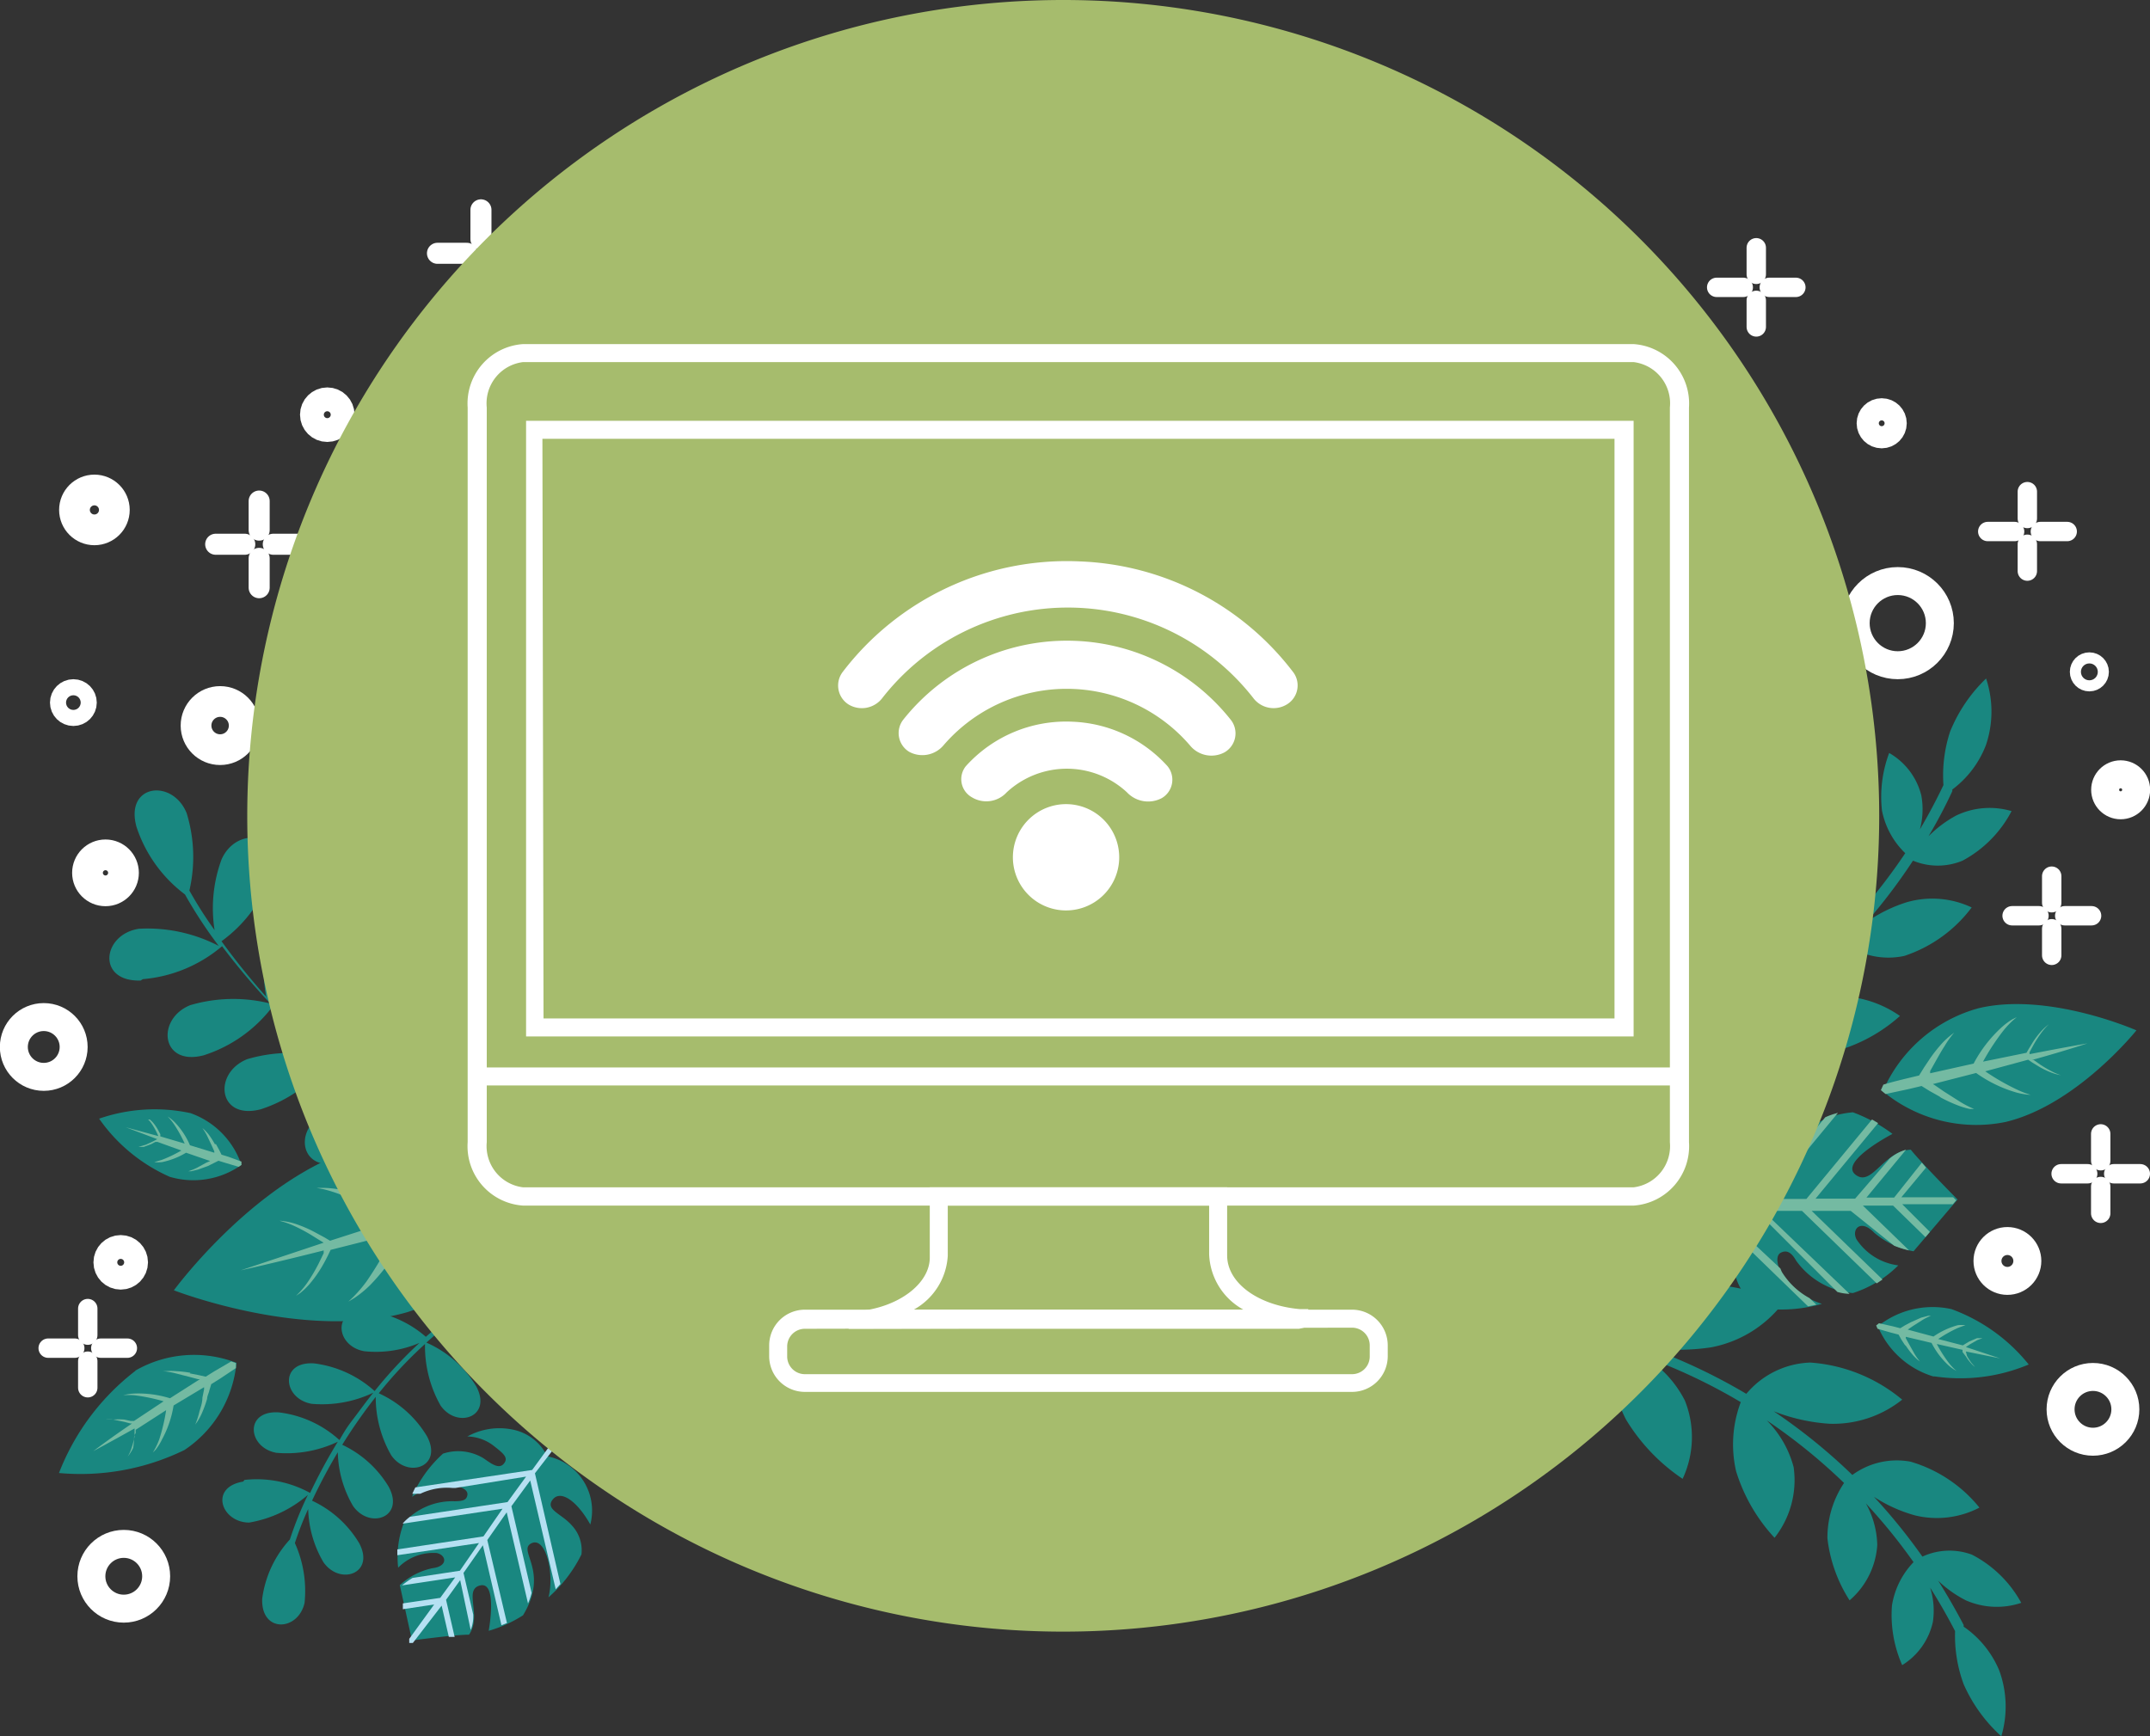 <svg xmlns="http://www.w3.org/2000/svg" viewBox="0 0 77.65 62.71"><rect x="0" y="0" width="77.65" height="62.71" fill="#333333" stroke="none"/><defs><style>.cls-1{fill:#198780;}.cls-2{fill:#b5e0f2;}.cls-3{fill:#74baa2;}.cls-4,.cls-5,.cls-6,.cls-7,.cls-9{fill:none;}.cls-4,.cls-5,.cls-6,.cls-7{stroke:#fff;stroke-miterlimit:10;}.cls-4{stroke-width:1.11px;}.cls-5,.cls-6{stroke-linecap:round;}.cls-5{stroke-width:0.7px;}.cls-6{stroke-width:0.76px;}.cls-7{stroke-width:1.01px;}.cls-8{fill:#a6bc6d;}.cls-10{fill:#fff;}</style></defs><title>Vulnerabilidad digital</title><g id="Capa_1" data-name="Capa 1"><path class="cls-1" d="M5.08,35.42c-1.6.05-1.39-1.67-.06-1.87a5.58,5.58,0,0,1,2.88.62,16.42,16.42,0,0,1-1.22-1.86,5,5,0,0,1-1.75-2.44c-.43-1.55,1.3-1.75,1.81-.5a5.38,5.38,0,0,1,.1,2.8,15.32,15.32,0,0,0,.91,1.43A5.1,5.1,0,0,1,8,31.05c.54-1.23,2.26-1,1.79.55A5,5,0,0,1,8,34a25.21,25.21,0,0,0,1.61,2,5.13,5.13,0,0,1,.2-2.58c.54-1.23,2.26-1,1.79.55a5,5,0,0,1-1.72,2.33,24.32,24.32,0,0,0,2,1.87A5.38,5.38,0,0,1,12,35.29c.54-1.23,2.26-1,1.79.55A5,5,0,0,1,12,38.22,19.64,19.64,0,0,0,14.57,40a5.57,5.57,0,0,1,.14-2.94c.54-1.23,2.26-1,1.79.55a5.05,5.05,0,0,1-1.86,2.44,14.79,14.79,0,0,0,3,1.33,5.65,5.65,0,0,1,.13-3c.54-1.23,2.26-1,1.79.55a5.07,5.07,0,0,1-1.89,2.45,12,12,0,0,0,2,.45.1.1,0,0,1,0,.2h0a12.27,12.27,0,0,1-2-.45,5,5,0,0,1-2,2.2c-1.43.73-2-.92-.85-1.67a5.14,5.14,0,0,1,2.52-.66,15.21,15.21,0,0,1-2.57-1.18,5,5,0,0,1-2.45,1.72c-1.55.41-1.74-1.31-.49-1.81a5.11,5.11,0,0,1,2.57-.12,20.09,20.09,0,0,1-2.48-1.78,5.06,5.06,0,0,1-2.5,1.79c-1.55.41-1.74-1.31-.49-1.81a5.52,5.52,0,0,1,2.9-.06c-.44-.37-.84-.74-1.21-1.09s-.52-.51-.76-.77a5.05,5.05,0,0,1-2.5,1.78c-1.55.41-1.73-1.31-.49-1.81a5.5,5.5,0,0,1,2.89-.06v0a25.3,25.3,0,0,1-1.74-2.07,5.07,5.07,0,0,1-2.86,1.19"/><path class="cls-1" d="M8.78,53.52C7.54,53.73,8,55,9,55A4.36,4.36,0,0,0,11.12,54a12.78,12.78,0,0,0-.65,1.61,3.92,3.92,0,0,0-1,2.14C9.42,59,10.77,58.93,11,57.9a4.21,4.21,0,0,0-.35-2.16,12,12,0,0,1,.48-1.23,4,4,0,0,0,.55,1.92c.6.86,1.88.41,1.29-.69a3.89,3.89,0,0,0-1.7-1.53,19.72,19.72,0,0,1,.93-1.75,4,4,0,0,0,.55,1.94c.6.86,1.88.41,1.29-.69a3.87,3.87,0,0,0-1.68-1.52,19,19,0,0,1,1.21-1.73,4.2,4.2,0,0,0,.56,2.11c.6.86,1.88.41,1.29-.69a3.91,3.91,0,0,0-1.74-1.55,15.33,15.33,0,0,1,1.67-1.78,4.35,4.35,0,0,0,.56,2.22c.6.86,1.88.41,1.29-.69a3.94,3.94,0,0,0-1.8-1.58A11.57,11.57,0,0,1,17.44,47,4.41,4.41,0,0,0,18,49.27c.6.86,1.88.41,1.29-.69A4,4,0,0,0,17.47,47a9.37,9.37,0,0,1,1.46-.66.08.08,0,0,0,0-.15h0a9.54,9.54,0,0,0-1.46.65,3.91,3.91,0,0,0-1.9-1.37c-1.21-.34-1.37,1-.4,1.41a4,4,0,0,0,2,.11,11.87,11.87,0,0,0-1.79,1.3,3.91,3.91,0,0,0-2.14-.94c-1.25-.08-1.13,1.27-.09,1.46a4,4,0,0,0,2-.3,15.72,15.72,0,0,0-1.62,1.74,4,4,0,0,0-2.19-1c-1.25-.08-1.13,1.27-.09,1.46a4.3,4.3,0,0,0,2.23-.4c-.28.35-.53.7-.76,1s-.32.47-.46.71a3.94,3.94,0,0,0-2.19-1c-1.25-.08-1.13,1.27-.09,1.46a4.29,4.29,0,0,0,2.22-.4h0a19.79,19.79,0,0,0-1,1.85,4,4,0,0,0-2.37-.47"/><path class="cls-1" d="M19.73,52.6a2,2,0,0,1,1.59,2.47c-.49-.87-1.08-1.26-1.36-.9s.32.51.68.92A1.31,1.31,0,0,1,21,56.15a5,5,0,0,1-1.19,1.55c.22-.86-.1-2.21-.62-1.95s.67,1-.3,2.6a4.73,4.73,0,0,1-1.24.56s.33-1.78-.3-1.64.07,1.08-.41,1.78c-.54,0-2.06.21-2.06.21l-.44-2a2.5,2.5,0,0,1,1.17-.61c.59-.07.51-.48.16-.55a1.78,1.78,0,0,0-1.39.53A3.45,3.45,0,0,1,14.59,55a2.36,2.36,0,0,1,1.82-.77c.32,0,.44-.05.47-.22s-.17-.3-.49-.35a2.33,2.33,0,0,0-1.51.41A4.51,4.51,0,0,1,16,52.51a1.76,1.76,0,0,1,1.45.16c.23.15.55.43.74.21s0-.37-.37-.66a1.61,1.61,0,0,0-.94-.33,2.39,2.39,0,0,1,1.63-.25,1.77,1.77,0,0,1,1.27,1"/><path class="cls-2" d="M20.54,51.64l-.17-.12L19.22,53.1,15,53.73l-.11.23.29,0a2.23,2.23,0,0,1,1.16-.21l.11,0L19,53.34l-.67.92-3.52.53a1.53,1.53,0,0,0-.27.25h0l3.61-.54-.69,1-3.11.47c0,.07,0,.14,0,.21l2.95-.44-.69,1-1.71.26a3.17,3.17,0,0,0-.38.27l1.92-.29-.54.74-1.35.2,0,.21,1.13-.17-.9,1.24,0,.15.13,0L15.95,58l.26,1.13.21,0-.31-1.34.51-.71L17,58.88a1.32,1.32,0,0,0,.09-.56l-.35-1.5.7-1,.67,2.89.2-.08-.71-3,.7-1,.77,3.29a2.32,2.32,0,0,0,.13-.38l-.73-3.13.68-.93.92,3.93.17-.19-.92-4Z"/><path class="cls-1" d="M13,41.45a7.79,7.79,0,0,1,6.6,1.32,7.79,7.79,0,0,1-4.89,4.63c-3.68,1.06-8.43-.79-8.43-.79s3-4.1,6.72-5.16"/><path class="cls-3" d="M16.46,42.58a7.86,7.86,0,0,0-.91-.37A4.06,4.06,0,0,0,14.9,42l-.24,0a5,5,0,0,1,.81.37l.83.48.49.3.12.07-2.26.69h0A7.08,7.08,0,0,0,12.42,43a3.78,3.78,0,0,0-.72-.09h-.27l.26.05a5,5,0,0,1,.68.22,12.11,12.11,0,0,1,1.79.92l-2.24.72,0,0-.2-.12-.39-.21a4.44,4.44,0,0,0-.69-.29,2.54,2.54,0,0,0-.49-.1H9.92l.18,0a3.09,3.09,0,0,1,.47.16,6.17,6.17,0,0,1,.65.34l.37.23.1.06c-1.83.61-3,1-3,1s1.18-.26,3-.72l0,.1-.19.39a6.16,6.16,0,0,1-.37.63,3.07,3.07,0,0,1-.31.39l-.13.13.15-.1a2.53,2.53,0,0,0,.36-.35,4.47,4.47,0,0,0,.43-.61c.07-.12.14-.25.21-.39l.1-.21,0,0,2.29-.58a12.16,12.16,0,0,1-1,1.73,5.07,5.07,0,0,1-.46.54l-.19.18.23-.14a3.75,3.75,0,0,0,.56-.46,7.08,7.08,0,0,0,1.37-2v0l2.28-.62-.06.13-.25.51c-.16.32-.31.61-.45.85a5,5,0,0,1-.49.75l.19-.15a4,4,0,0,0,.46-.48,7.89,7.89,0,0,0,.57-.8c.1-.16.2-.32.3-.5l.24-.45.67-.19c.48-.14.88-.27,1.21-.39.08-.19.12-.3.12-.3l-.26-.19c-.34.07-.75.18-1.23.32l-.67.19L17,42.84l-.52-.26"/><path class="cls-1" d="M6.88,40.21a3,3,0,0,1,1.84,1.87,3,3,0,0,1-2.59.43,6.13,6.13,0,0,1-2.55-2.1,6.13,6.13,0,0,1,3.3-.2"/><path class="cls-3" d="M7.76,41.33A3.11,3.11,0,0,0,7.55,41a1.58,1.58,0,0,0-.17-.19l-.07-.06a2,2,0,0,1,.18.3l.16.34.09.2,0,.05-.88-.27h0a2.76,2.76,0,0,0-.51-.79,1.48,1.48,0,0,0-.21-.19l-.09-.06.07.07a2,2,0,0,1,.17.22,4.75,4.75,0,0,1,.38.69l-.88-.26v0l0-.08-.08-.15a1.73,1.73,0,0,0-.16-.24,1,1,0,0,0-.14-.14l-.06,0,.05.05a1.22,1.22,0,0,1,.11.15,2.43,2.43,0,0,1,.14.25l.07.15,0,0-1.18-.32,1.14.43,0,0-.15.08-.26.12L5,41.43h0l.19,0,.27-.1.15-.08.08,0h0l.86.31a4.73,4.73,0,0,1-.71.34l-.27.08-.1,0h.1a1.48,1.48,0,0,0,.28,0,2.76,2.76,0,0,0,.87-.34h0l.87.3,0,0L7.45,42l-.33.18a2,2,0,0,1-.32.13H6.9l.25-.06.36-.13.2-.1.18-.09.26.08.47.14.1-.07,0-.12-.46-.17L8,41.71l-.09-.18-.11-.2"/><path class="cls-1" d="M4.89,49.51a4.24,4.24,0,0,1,3.65-.28,4.24,4.24,0,0,1-1.88,3.15,8.55,8.55,0,0,1-4.53.83,8.55,8.55,0,0,1,2.76-3.69"/><path class="cls-3" d="M6.88,49.59a4.29,4.29,0,0,0-.53-.06,2.2,2.2,0,0,0-.36,0l-.13,0a2.71,2.71,0,0,1,.48.08l.51.13.3.08.07,0-1.08.69h0a3.85,3.85,0,0,0-1.3-.17,2,2,0,0,0-.39.06l-.14,0h.14a2.7,2.7,0,0,1,.39,0,6.61,6.61,0,0,1,1.07.22l-1.07.71h0l-.12,0-.23-.05a2.4,2.4,0,0,0-.4,0,1.39,1.39,0,0,0-.27,0l-.1,0h.1l.27,0,.39.08.23.06.06,0c-.87.59-1.4,1-1.4,1s.58-.31,1.49-.82v.06c0,.08,0,.16,0,.23a3.32,3.32,0,0,1-.1.39,1.68,1.68,0,0,1-.1.25l-.05.09.06-.08a1.39,1.39,0,0,0,.14-.24A2.41,2.41,0,0,0,4.84,52c0-.07,0-.15.06-.23l0-.12v0L6,50.94A6.61,6.61,0,0,1,5.75,52a2.74,2.74,0,0,1-.16.35l-.07.12.1-.1A2.07,2.07,0,0,0,5.85,52a3.85,3.85,0,0,0,.42-1.23h0l1.1-.66v.08l-.06.3c0,.19-.07.37-.11.51a2.72,2.72,0,0,1-.15.46l.08-.11a2.15,2.15,0,0,0,.17-.32,4.31,4.31,0,0,0,.18-.5c0-.1.06-.2.08-.3L7.63,50l.32-.2.57-.38c0-.11,0-.18,0-.18l-.17-.06-.6.35-.32.2-.27-.06-.31-.06"/><circle class="cls-4" cx="7.95" cy="26.21" r="0.87"/><circle class="cls-4" cx="3.81" cy="31.53" r="0.65"/><circle class="cls-4" cx="3.41" cy="18.42" r="0.72"/><circle class="cls-4" cx="2.65" cy="25.38" r="0.29"/><circle class="cls-4" cx="11.82" cy="14.98" r="0.43"/><circle class="cls-4" cx="4.36" cy="45.6" r="0.43"/><line class="cls-5" x1="3.17" y1="47.27" x2="3.17" y2="48.23"/><line class="cls-5" x1="3.17" y1="49.17" x2="3.17" y2="50.13"/><line class="cls-5" x1="4.6" y1="48.7" x2="3.64" y2="48.7"/><line class="cls-5" x1="2.7" y1="48.7" x2="1.74" y2="48.7"/><line class="cls-6" x1="17.37" y1="7.58" x2="17.37" y2="8.64"/><line class="cls-6" x1="17.37" y1="9.66" x2="17.37" y2="10.71"/><line class="cls-6" x1="18.93" y1="9.15" x2="17.88" y2="9.15"/><line class="cls-6" x1="16.86" y1="9.15" x2="15.8" y2="9.15"/><line class="cls-6" x1="9.36" y1="18.1" x2="9.36" y2="19.15"/><line class="cls-6" x1="9.36" y1="20.17" x2="9.36" y2="21.23"/><line class="cls-6" x1="10.92" y1="19.66" x2="9.87" y2="19.66"/><line class="cls-6" x1="8.84" y1="19.66" x2="7.79" y2="19.66"/><line class="cls-6" x1="12.91" y1="27.92" x2="12.91" y2="28.97"/><line class="cls-6" x1="12.91" y1="29.99" x2="12.91" y2="31.05"/><line class="cls-6" x1="14.48" y1="29.48" x2="13.42" y2="29.48"/><line class="cls-6" x1="12.4" y1="29.48" x2="11.35" y2="29.48"/><circle class="cls-7" cx="1.58" cy="37.82" r="1.08"/><circle class="cls-7" cx="4.47" cy="56.94" r="1.17"/><path class="cls-1" d="M72.43,40.53A5.29,5.29,0,0,1,68,39.42a5.29,5.29,0,0,1,3.46-3c2.53-.6,5.7.8,5.7.8S75,39.92,72.43,40.53"/><path class="cls-3" d="M70.1,39.65a5.32,5.32,0,0,0,.61.28,2.74,2.74,0,0,0,.43.13l.16,0a3.42,3.42,0,0,1-.54-.28l-.55-.35-.32-.22-.08-.05,1.56-.4h0a4.81,4.81,0,0,0,1.47.71,2.55,2.55,0,0,0,.49.08h.18l-.17,0a3.45,3.45,0,0,1-.45-.17,8.26,8.26,0,0,1-1.19-.68l1.55-.42,0,0,.13.09.26.16a3,3,0,0,0,.46.22,1.71,1.71,0,0,0,.33.09h.12l-.12,0a2.1,2.1,0,0,1-.31-.13,4.19,4.19,0,0,1-.43-.25l-.24-.17-.06,0c1.26-.35,2-.6,2-.6s-.81.14-2.09.39l0-.07.14-.26a4.17,4.17,0,0,1,.27-.42A2.09,2.09,0,0,1,74,37l.09-.08L74,37a1.75,1.75,0,0,0-.26.23,3.06,3.06,0,0,0-.31.4l-.16.26-.08.14v0l-1.57.32a8.28,8.28,0,0,1,.75-1.14,3.44,3.44,0,0,1,.33-.35l.14-.12-.16.08a2.58,2.58,0,0,0-.4.3,4.81,4.81,0,0,0-1,1.3h0l-1.57.35,0-.08.19-.34c.12-.21.23-.41.33-.56a3.4,3.4,0,0,1,.35-.49l-.13.1a2.77,2.77,0,0,0-.33.31,5.36,5.36,0,0,0-.41.52l-.22.33-.18.29-.46.11c-.33.08-.6.15-.83.22l-.09.2.17.14.84-.18.46-.11.29.18.34.19"/><path class="cls-1" d="M69.82,49.72a3.16,3.16,0,0,1-2-1.81,3.16,3.16,0,0,1,2.66-.62,6.37,6.37,0,0,1,2.79,2,6.37,6.37,0,0,1-3.4.43"/><path class="cls-3" d="M68.83,48.61a3.18,3.18,0,0,0,.24.32,1.61,1.61,0,0,0,.19.19l.08.06a2,2,0,0,1-.21-.3l-.19-.34-.11-.2,0-.05.93.22h0a2.87,2.87,0,0,0,.58.78,1.53,1.53,0,0,0,.23.18l.09.05-.08-.07a2,2,0,0,1-.19-.21,4.91,4.91,0,0,1-.44-.69l.93.21v0l0,.08L71,49a1.76,1.76,0,0,0,.18.24,1.05,1.05,0,0,0,.15.14l.06,0-.06,0-.13-.15a2.53,2.53,0,0,1-.16-.25L71,48.82l0,0,1.24.25L71,48.66l0,0,.15-.1.26-.15.19-.07.07,0h-.07l-.2,0-.28.12-.15.09-.08.05h0L70,48.37a4.93,4.93,0,0,1,.71-.4l.27-.1.1,0H71a1.51,1.51,0,0,0-.29,0,2.87,2.87,0,0,0-.88.41h0l-.93-.25,0,0,.19-.13.33-.21a2,2,0,0,1,.32-.16h-.1l-.26.07-.36.16-.21.11-.18.11-.27-.07-.5-.11-.1.08.05.12.49.14.27.07.1.18.13.2"/><path class="cls-1" d="M60.85,43.56a2.44,2.44,0,0,1,1.2-3.3c-.47,1.09-.42,1.94.14,1.95s.25-.68.39-1.31a1.57,1.57,0,0,1,.72-1.13,5.93,5.93,0,0,1,2.34,0c-1,.41-2,1.7-1.41,2s.51-1.39,2.69-1.59a5.65,5.65,0,0,1,1.43.78s-1.93,1-1.34,1.47,1-.85,2-.9c.4.5,1.69,1.8,1.69,1.8l-1.59,1.87a3,3,0,0,1-1.42-.67c-.49-.51-.83-.13-.64.24a2.13,2.13,0,0,0,1.51.94,4.12,4.12,0,0,1-1.64,1,2.82,2.82,0,0,1-2.05-1.17c-.19-.34-.37-.38-.55-.29s-.16.38,0,.72a2.79,2.79,0,0,0,1.48,1.13,5.38,5.38,0,0,1-2.3.14,2.1,2.1,0,0,1-.89-1.49c0-.33,0-.84-.33-.86s-.37.24-.36.83a1.93,1.93,0,0,0,.37,1.13,2.86,2.86,0,0,1-1.42-1.36,2.11,2.11,0,0,1,0-1.91"/><path class="cls-3" d="M59.34,43.48v.25l2.34-.05,3.62,3.51.3-.06-.25-.24a2.67,2.67,0,0,1-1-.95l-.05-.12L62,43.67l1.36,0,3,3a1.82,1.82,0,0,0,.44.07h0l-3.13-3,1.41,0,2.7,2.62.21-.14-2.56-2.48,1.41,0L68.41,45a3.79,3.79,0,0,0,.54.17l-1.67-1.62,1.09,0,1.17,1.14.16-.19-1-1,1.83,0,.12-.14-.11-.11-1.87,0,.89-1.07L69.41,42l-1,1.26-1,0,1.43-1.73a1.59,1.59,0,0,0-.59.32L67,43.3l-1.43,0,2.26-2.73-.22-.13-2.37,2.87-1.43,0,2.57-3.11a2.73,2.73,0,0,0-.46.16l-2.45,3-1.38,0,3.08-3.72-.3,0-3.1,3.75Z"/><path class="cls-1" d="M64.34,40.35a4.27,4.27,0,0,0-2.6-1.45,7.62,7.62,0,0,0-2.29.06A20.72,20.72,0,0,0,63,37.15a3.15,3.15,0,0,0,2.35,1,5.81,5.81,0,0,0,3.27-1.45A4,4,0,0,0,65.91,36a6.72,6.72,0,0,0-2,.52,20.79,20.79,0,0,0,2.76-2.4,2.72,2.72,0,0,0,2.11.41,5,5,0,0,0,2.43-1.75,3.33,3.33,0,0,0-2.34-.19,5.26,5.26,0,0,0-1.46.72,20.7,20.7,0,0,0,1.68-2.22,2.33,2.33,0,0,0,1.79,0,4.26,4.26,0,0,0,1.77-1.79,2.79,2.79,0,0,0-2,.16,4.19,4.19,0,0,0-1,.75q.47-.79.86-1.63a.28.28,0,0,0,0-.06,3.62,3.62,0,0,0,1.22-1.62,3.78,3.78,0,0,0,0-2.39,5.53,5.53,0,0,0-1.3,1.92,5.06,5.06,0,0,0-.24,1.93l0,0q-.39.82-.85,1.6a2.78,2.78,0,0,0,.05-1.23,2.45,2.45,0,0,0-1.16-1.53,4.5,4.5,0,0,0-.26,2.08,2.92,2.92,0,0,0,.84,1.54A20.35,20.35,0,0,1,67.13,33a3.23,3.23,0,0,0,.35-1.52,2.88,2.88,0,0,0-1.07-2,5.24,5.24,0,0,0-.68,2.31,3.55,3.55,0,0,0,.67,2,20.41,20.41,0,0,1-2.71,2.35,3.75,3.75,0,0,0,.87-1.76,3.36,3.36,0,0,0-.78-2.53,6.21,6.21,0,0,0-1.31,2.45,4.32,4.32,0,0,0,.26,2.48,20.33,20.33,0,0,1-3.43,1.77A4,4,0,0,0,60.74,37a3.55,3.55,0,0,0-.18-2.82,6.86,6.86,0,0,0-2,2.22A4.67,4.67,0,0,0,58.19,39q-.72.24-1.46.43a.19.19,0,1,0,.09.36q.76-.19,1.49-.44a3.34,3.34,0,0,0,2.2,1.7,6.3,6.3,0,0,0,3.83-.72"/><path class="cls-1" d="M64.35,47.13a4.27,4.27,0,0,1-2.55,1.54,7.63,7.63,0,0,1-2.29,0,20.72,20.72,0,0,1,3.56,1.68,3.15,3.15,0,0,1,2.31-1.13,5.81,5.81,0,0,1,3.32,1.34,4,4,0,0,1-2.64.87,6.72,6.72,0,0,1-2-.45,20.77,20.77,0,0,1,2.84,2.3,2.72,2.72,0,0,1,2.1-.48,5,5,0,0,1,2.49,1.66,3.33,3.33,0,0,1-2.33.28,5.27,5.27,0,0,1-1.48-.67,20.7,20.7,0,0,1,1.75,2.16,2.33,2.33,0,0,1,1.79-.07A4.25,4.25,0,0,1,73,57.9a2.78,2.78,0,0,1-2-.09A4.19,4.19,0,0,1,70,57.1q.49.78.92,1.6l0,.06a3.62,3.62,0,0,1,1.28,1.57,3.77,3.77,0,0,1,.08,2.39,5.54,5.54,0,0,1-1.36-1.88,5.07,5.07,0,0,1-.31-1.92l0,0q-.42-.81-.9-1.57a2.78,2.78,0,0,1,.1,1.23,2.45,2.45,0,0,1-1.11,1.57A4.49,4.49,0,0,1,68.33,58a2.92,2.92,0,0,1,.78-1.57,20.37,20.37,0,0,0-1.72-2.12,3.24,3.24,0,0,1,.41,1.5,2.88,2.88,0,0,1-1,2A5.24,5.24,0,0,1,66,55.57a3.55,3.55,0,0,1,.6-2,20.43,20.43,0,0,0-2.79-2.26A3.75,3.75,0,0,1,64.78,53a3.36,3.36,0,0,1-.69,2.55,6.22,6.22,0,0,1-1.39-2.41,4.32,4.32,0,0,1,.17-2.49,20.35,20.35,0,0,0-3.49-1.65,4,4,0,0,1,1.47,1.59,3.55,3.55,0,0,1-.08,2.83,6.86,6.86,0,0,1-2.05-2.15,4.67,4.67,0,0,1-.48-2.64q-.73-.21-1.47-.38a.19.19,0,1,1,.08-.37q.76.16,1.5.38a3.34,3.34,0,0,1,2.14-1.77,6.3,6.3,0,0,1,3.85.58"/><circle class="cls-7" cx="68.54" cy="22.51" r="1.52"/><circle class="cls-7" cx="76.59" cy="28.53" r="0.56"/><circle class="cls-7" cx="63.68" cy="26.09" r="0.84"/><circle class="cls-7" cx="67.96" cy="15.29" r="0.4"/><circle class="cls-7" cx="75.46" cy="24.27" r="0.2"/><line class="cls-5" x1="73.22" y1="17.76" x2="73.22" y2="18.73"/><line class="cls-5" x1="73.22" y1="19.66" x2="73.22" y2="20.63"/><line class="cls-5" x1="74.66" y1="19.2" x2="73.69" y2="19.2"/><line class="cls-5" x1="72.76" y1="19.2" x2="71.79" y2="19.2"/><line class="cls-5" x1="75.87" y1="40.96" x2="75.87" y2="41.93"/><line class="cls-5" x1="75.87" y1="42.86" x2="75.87" y2="43.83"/><line class="cls-5" x1="77.3" y1="42.4" x2="76.34" y2="42.4"/><line class="cls-5" x1="75.4" y1="42.4" x2="74.44" y2="42.4"/><line class="cls-5" x1="74.1" y1="31.65" x2="74.1" y2="32.61"/><line class="cls-5" x1="74.1" y1="33.55" x2="74.1" y2="34.51"/><line class="cls-5" x1="75.54" y1="33.08" x2="74.57" y2="33.08"/><line class="cls-5" x1="73.64" y1="33.08" x2="72.67" y2="33.08"/><line class="cls-5" x1="63.43" y1="8.95" x2="63.43" y2="9.91"/><line class="cls-5" x1="63.43" y1="10.85" x2="63.43" y2="11.81"/><line class="cls-5" x1="64.86" y1="10.38" x2="63.9" y2="10.38"/><line class="cls-5" x1="62.96" y1="10.38" x2="62" y2="10.38"/><circle class="cls-7" cx="72.5" cy="45.55" r="0.72"/><circle class="cls-7" cx="75.59" cy="50.91" r="1.17"/><path class="cls-8" d="M67.87,29.47A29.47,29.47,0,1,1,38.41,0,29.47,29.47,0,0,1,67.87,29.47"/><path class="cls-9" d="M44,45.35V43.22H33.91v2.13c0,1.17-1.28,2.13-2.93,2.27v0H46.92v0C45.27,47.48,44,46.52,44,45.35Z"/><path class="cls-10" d="M46.92,48H30.65v-.63l.3,0c1.5-.13,2.63-1,2.63-1.94V42.89H44.32v2.46c0,1,1.13,1.81,2.63,1.94l.3,0v.63ZM33,47.31H44.91a2.38,2.38,0,0,1-1.24-2V43.55H34.23v1.81A2.38,2.38,0,0,1,33,47.31Z"/><path class="cls-10" d="M59,43.55H18.89a2.15,2.15,0,0,1-2-2.29V14.72a2.15,2.15,0,0,1,2-2.29H59a2.15,2.15,0,0,1,2,2.29V41.26A2.15,2.15,0,0,1,59,43.55ZM18.89,13.08a1.5,1.5,0,0,0-1.31,1.64V41.26a1.5,1.5,0,0,0,1.31,1.63H59a1.5,1.5,0,0,0,1.31-1.63V14.72A1.5,1.5,0,0,0,59,13.08Z"/><path class="cls-10" d="M59,37.44h-40V15.2H59Zm-39.37-.65H58.31V15.85H19.59Z"/><path class="cls-10" d="M48.83,50.28H29.07A1.29,1.29,0,0,1,27.78,49V48.6a1.29,1.29,0,0,1,1.29-1.29H48.83a1.29,1.29,0,0,1,1.29,1.29V49A1.29,1.29,0,0,1,48.83,50.28ZM29.07,48a.64.64,0,0,0-.64.64V49a.64.64,0,0,0,.64.64H48.83a.64.64,0,0,0,.64-.64V48.6a.64.64,0,0,0-.64-.64Z"/><rect class="cls-10" x="17.17" y="38.56" width="43.48" height="0.65"/><path class="cls-10" d="M38.59,29.05a1.92,1.92,0,1,0,1.83,2A1.92,1.92,0,0,0,38.59,29.05Z"/><path class="cls-10" d="M38.72,26.07a4.87,4.87,0,0,0-3.84,1.61.75.75,0,0,0,.22,1.12,1,1,0,0,0,1.26-.18,3.19,3.19,0,0,1,4.34,0,1.05,1.05,0,0,0,1.26.21.77.77,0,0,0,.2-1.16A4.88,4.88,0,0,0,38.72,26.07Z"/><path class="cls-10" d="M38.84,23.15A7.55,7.55,0,0,0,32.62,26a.79.79,0,0,0,.22,1.16,1,1,0,0,0,1.23-.23,5.87,5.87,0,0,1,8.91,0,1,1,0,0,0,1.24.25A.79.79,0,0,0,44.45,26,7.54,7.54,0,0,0,38.84,23.15Z"/><path class="cls-10" d="M39,20.28a10.18,10.18,0,0,0-8.57,4,.81.81,0,0,0,.22,1.17.93.93,0,0,0,1.22-.24,8.5,8.5,0,0,1,13.39,0,.92.92,0,0,0,1.21.24.8.8,0,0,0,.25-1.15A10.16,10.16,0,0,0,39,20.28Z"/></g></svg>